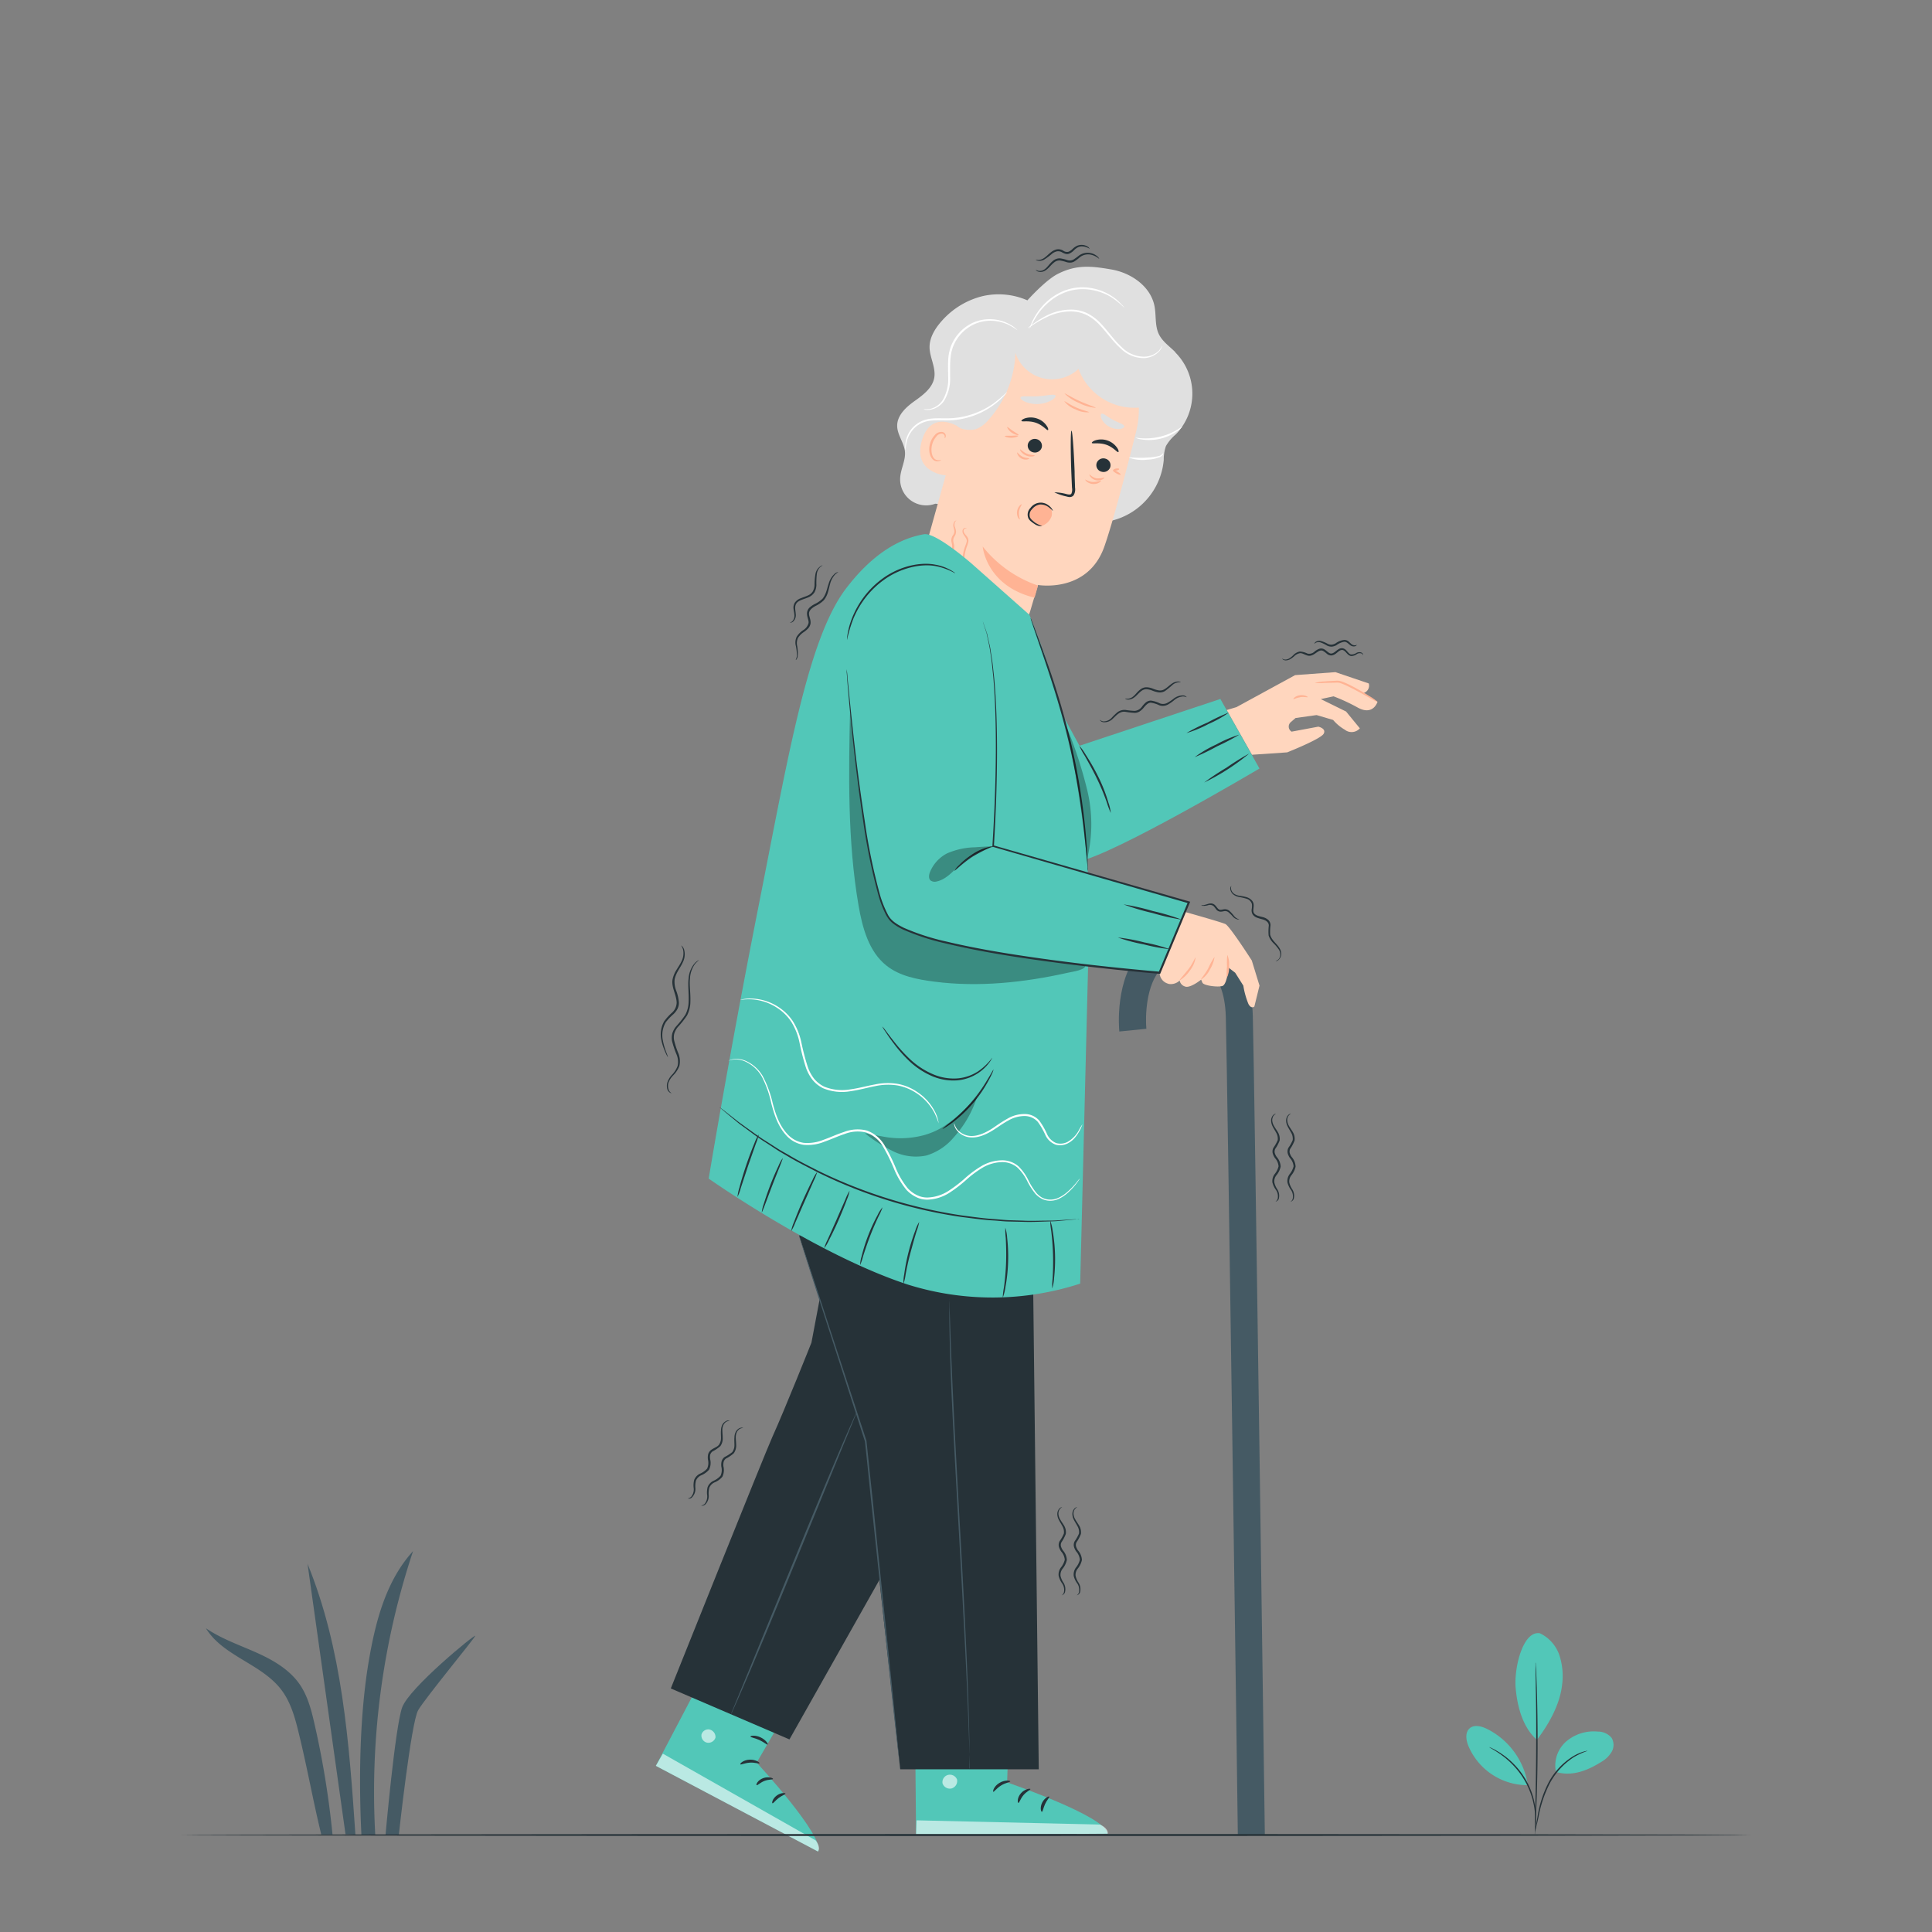 <svg xmlns="http://www.w3.org/2000/svg" viewBox="0 0 500 500"><rect x="0" y="0" width="500" height="500" fill="#808080" stroke="none"/><g id="freepik--Plants--inject-55"><path d="M79.59,404.71q4.91,35,9.83,70l2.56.09C90.35,451,88.61,426.78,79.59,404.71Z" style="fill:#455a64"></path><path d="M106.9,401.43C100,409,97.27,419.31,95.53,429.34c-2.47,14.24-2.7,31.05-2,45.48l3.59.08A197.57,197.57,0,0,1,106.9,401.43Z" style="fill:#455a64"></path><path d="M81.39,446.14c-.79-3.47-1.69-7-3.67-10-2.67-4-7-6.51-11.42-8.48s-9-3.54-13-6.26c4.42,7.25,14.46,9.18,19.57,16,2.54,3.38,3.6,7.61,4.59,11.71,2.17,8.95,3.51,16.7,5.68,25.65h2.91A228.86,228.86,0,0,0,81.39,446.14Z" style="fill:#455a64"></path><path d="M99.78,474.82s2.47-27.81,4.29-32.92,19.09-19.21,18.92-18.55-12.94,16.1-14.77,19.25-5,32.22-5,32.22Z" style="fill:#455a64"></path><path d="M398.53,422.69a9.78,9.78,0,0,1,5.05,5.72,17.35,17.35,0,0,1,.67,7.75c-.57,5-3.43,10.1-6.5,14.11-4.23-3.69-5.21-10.14-5.5-13.43-.45-5.22,1.89-14.92,6.28-14.15" style="fill:#52C7B8"></path><path d="M402.67,458.57a8.3,8.3,0,0,1,2.68-7.9,11,11,0,0,1,8.14-2.54,4.62,4.62,0,0,1,3.57,1.6,3.56,3.56,0,0,1,.06,3.6,7.24,7.24,0,0,1-2.67,2.63c-3.66,2.3-7.64,3.85-11.78,2.61" style="fill:#52C7B8"></path><path d="M397.24,474a6.22,6.22,0,0,1,.15-1c.13-.73.31-1.67.51-2.79a29.22,29.22,0,0,1,2.88-8.92,17.8,17.8,0,0,1,6.4-6.8,12.08,12.08,0,0,1,2.61-1.16c.32-.1.58-.14.75-.19s.27,0,.27,0a18.93,18.93,0,0,0-3.49,1.6,18.45,18.45,0,0,0-6.22,6.76,31.47,31.47,0,0,0-2.94,8.79c-.26,1.17-.47,2.11-.63,2.77A6,6,0,0,1,397.24,474Z" style="fill:#263238"></path><path d="M397.4,430.24a2.39,2.39,0,0,1,.05.45c0,.34.05.77.08,1.3.06,1.12.12,2.75.19,4.76.13,4,.23,9.6.21,15.75s-.18,11.71-.35,15.74c-.08,2-.16,3.64-.23,4.76,0,.54-.06,1-.09,1.3a2.39,2.39,0,0,1-.05.45,1.59,1.59,0,0,1,0-.45c0-.34,0-.77,0-1.3,0-1.17.07-2.79.11-4.77.1-4,.21-9.59.24-15.74s0-11.7-.1-15.73c0-2-.06-3.6-.07-4.77,0-.53,0-1,0-1.3A2.28,2.28,0,0,1,397.4,430.24Z" style="fill:#263238"></path><path d="M395.35,461.63a19.47,19.47,0,0,0-10.62-14.24c-1.41-.68-3.26-1.12-4.42-.07s-.91,2.94-.34,4.41A16.6,16.6,0,0,0,395.25,462" style="fill:#52C7B8"></path><path d="M385.42,452.15a5.33,5.33,0,0,1,.9.4,8.71,8.71,0,0,1,1,.54c.38.24.84.47,1.29.81A15.83,15.83,0,0,1,390.1,455a18.49,18.49,0,0,1,1.57,1.43,19.93,19.93,0,0,1,5,8.29,18.19,18.19,0,0,1,.5,2.07,16.94,16.94,0,0,1,.25,1.83,14.21,14.21,0,0,1,.07,1.53,10.11,10.11,0,0,1,0,1.15,4.78,4.78,0,0,1-.11,1c-.08,0,.06-1.4-.19-3.62a17.12,17.12,0,0,0-.29-1.8,17.85,17.85,0,0,0-.52-2,20.49,20.49,0,0,0-4.88-8.15,18.37,18.37,0,0,0-1.53-1.44c-.48-.44-1-.79-1.43-1.13C386.65,452.81,385.38,452.23,385.42,452.15Z" style="fill:#263238"></path></g><g id="freepik--Character--inject-55"><path d="M320.35,474.94c0-1.94-2.67-195.39-3.11-211.79-.34-12.72-7.53-14.61-8.65-14.83-3.49-.33-6.11.42-8,2.31-4.06,4.05-4.2,12.65-3.91,15.62l-7,.7c-.06-.57-1.32-14,5.93-21.26,3.46-3.46,8.11-4.91,13.81-4.32l.13,0c4.89.7,14.26,6.1,14.68,21.57.44,16.44,3.08,209.94,3.11,211.89Z" style="fill:#455a64"></path><path d="M306.65,236s9.37,2.63,10.48,3.14,6.83,9.43,6.83,9.43l2,6.51-1.33,5.4s-.77.77-1.54-.66a21.29,21.29,0,0,1-1.32-4.74l-2.1-3.33-1.73-1.33s-.36,4.44-1.63,4.77-4.8-.11-5.13-.88l-.33-.78s-2.86,2.32-4.19,1.77a2,2,0,0,1-1.37-1.54,3.29,3.29,0,0,1-2.82.88l-.43-.15a3,3,0,0,1-1.94-2.74h0Z" style="fill:#ffd6be"></path><path d="M309.42,247.83a7.22,7.22,0,0,1-1.49,3.36,8.67,8.67,0,0,1-2.65,2.55c-.13-.12,1-1.29,2.23-2.85S309.26,247.76,309.42,247.83Z" style="fill:#ffb394"></path><path d="M314.32,247.64a8.46,8.46,0,0,1-1.19,3.26,6.53,6.53,0,0,1-2.29,2.61c-.13-.11.93-1.25,1.83-2.87A19.76,19.76,0,0,1,314.32,247.64Z" style="fill:#ffb394"></path><path d="M317.63,247.12a6,6,0,0,1,.45,3,5.93,5.93,0,0,1-.61,3,19.69,19.69,0,0,1,.08-3A18.81,18.81,0,0,1,317.63,247.12Z" style="fill:#ffb394"></path><path d="M236.73,437.25l.35,37.65,49.56-.34c-.3-4.47-26-13.28-26-13.28l.82-24.14Z" style="fill:#52C7B8"></path><g style="opacity:0.6"><path d="M245.33,459.35a1.93,1.93,0,0,0-1.4,2.19,2,2,0,0,0,2.29,1.32,2,2,0,0,0,1.46-2.33,2,2,0,0,0-2.54-1.12" style="fill:#fff"></path></g><g style="opacity:0.6"><path d="M237.08,474.9l.12-3.8,47.48,1.1s2.21.89,2,2.36Z" style="fill:#fff"></path></g><path d="M261.46,461c0,.23-1.21.34-2.4,1.09s-1.82,1.71-2,1.62.13-1.42,1.58-2.29S261.51,460.82,261.46,461Z" style="fill:#263238"></path><path d="M266.67,463c.05.22-1,.62-1.81,1.59s-1.05,2-1.29,2-.4-1.3.64-2.49S266.66,462.81,266.67,463Z" style="fill:#263238"></path><path d="M269.64,468.89c-.22.05-.56-1.09.06-2.35s1.75-1.76,1.85-1.57-.6.86-1.08,1.9S269.88,468.87,269.64,468.89Z" style="fill:#263238"></path><path d="M261,455.51c-.1.21-1.21-.09-2.58,0s-2.43.51-2.56.32.9-1,2.51-1.11S261.12,455.33,261,455.51Z" style="fill:#263238"></path><path d="M259.8,450a4.76,4.76,0,0,1-2.48,0,11.56,11.56,0,0,1-2.6-.74,12.53,12.53,0,0,1-1.43-.7,3.1,3.1,0,0,1-.75-.55,1,1,0,0,1-.12-1.22,1.37,1.37,0,0,1,1.06-.53,3.56,3.56,0,0,1,.93.12,9.06,9.06,0,0,1,1.55.49,8.73,8.73,0,0,1,2.29,1.4c1.16,1,1.55,1.85,1.47,1.9s-.67-.64-1.85-1.46a9.87,9.87,0,0,0-2.21-1.16,9.11,9.11,0,0,0-1.43-.41c-.53-.13-1-.13-1.11.1s-.05.11.06.26a2.7,2.7,0,0,0,.55.4,14,14,0,0,0,1.32.7,13.71,13.71,0,0,0,2.4.85A18.46,18.46,0,0,1,259.8,450Z" style="fill:#263238"></path><path d="M259.49,450.29c-.09,0-.57-.78-.67-2.26a7.49,7.49,0,0,1,.33-2.57,7.71,7.71,0,0,1,.63-1.43,2,2,0,0,1,1.58-1.19,1.16,1.16,0,0,1,1,.65,2.78,2.78,0,0,1,.25.85,4.66,4.66,0,0,1,0,1.58,5.22,5.22,0,0,1-1.05,2.43c-1,1.23-2,1.51-2,1.43s.76-.56,1.5-1.74a5.16,5.16,0,0,0,.77-2.21,4.41,4.41,0,0,0-.05-1.35c-.08-.5-.28-.9-.47-.85s-.67.38-.87.78a8.17,8.17,0,0,0-.61,1.27,7.88,7.88,0,0,0-.47,2.35C259.36,449.4,259.62,450.26,259.49,450.29Z" style="fill:#263238"></path><path d="M186.49,425.08,169.73,457l42,22.17c1.77-3.91-15.9-23-15.9-23l11.63-20Z" style="fill:#52C7B8"></path><g style="opacity:0.6"><path d="M183.72,447.61a1.84,1.84,0,0,0-2.16,1.22,1.87,1.87,0,0,0,1.33,2.15,1.93,1.93,0,0,0,2.28-1.31,2,2,0,0,0-1.63-2.09" style="fill:#fff"></path></g><g style="opacity:0.6"><path d="M169.73,457l1.82-3.15,39.54,22.44s1.46,1.75.59,2.88Z" style="fill:#fff"></path></g><path d="M196.57,456.34c-.11.19-1.18-.26-2.52-.17s-2.31.62-2.46.44.76-1.13,2.38-1.21S196.71,456.19,196.57,456.34Z" style="fill:#263238"></path><path d="M200.06,460.39c-.06.21-1.12.07-2.25.52s-1.79,1.21-2,1.09.25-1.28,1.67-1.81S200.15,460.2,200.06,460.39Z" style="fill:#263238"></path><path d="M199.91,466.68c-.21-.06,0-1.18,1.11-2s2.27-.69,2.27-.49-.89.46-1.77,1.12S200.12,466.77,199.91,466.68Z" style="fill:#263238"></path><path d="M198.68,451.48c-.18.13-1-.63-2.17-1.17s-2.29-.67-2.3-.89,1.21-.45,2.61.2S198.86,451.38,198.68,451.48Z" style="fill:#263238"></path><path d="M200.18,446.26a4.74,4.74,0,0,1-2.09-1.12,11.45,11.45,0,0,1-1.86-1.8,11.92,11.92,0,0,1-.89-1.24,2.92,2.92,0,0,1-.38-.81.9.9,0,0,1,.45-1.07,1.31,1.31,0,0,1,1.13,0,2.92,2.92,0,0,1,.74.52,8.65,8.65,0,0,1,1.08,1.11,8.36,8.36,0,0,1,1.3,2.23,3.73,3.73,0,0,1,.38,2.26c-.13,0-.28-.84-.9-2.07a9.88,9.88,0,0,0-1.34-2,8.73,8.73,0,0,0-1-1c-.39-.35-.77-.55-1-.42s-.1.07-.07.24a2.78,2.78,0,0,0,.28.59,11.59,11.59,0,0,0,.8,1.18,13,13,0,0,0,1.64,1.81C199.48,445.68,200.24,446.15,200.18,446.26Z" style="fill:#263238"></path><path d="M199.77,446.39a3.39,3.39,0,0,1,.46-2.2,7,7,0,0,1,1.45-2,6.79,6.79,0,0,1,1.17-.92,1.93,1.93,0,0,1,1.87-.3,1.12,1.12,0,0,1,.59,1,3.19,3.19,0,0,1-.17.84,4.89,4.89,0,0,1-.71,1.34,5,5,0,0,1-2,1.57,3.16,3.16,0,0,1-2.33.3,19.21,19.21,0,0,0,2-.79,4.87,4.87,0,0,0,1.66-1.51,4.32,4.32,0,0,0,.57-1.16c.16-.46.17-.89,0-.93a1.29,1.29,0,0,0-1.08.26,7,7,0,0,0-1.09.8,7.72,7.72,0,0,0-1.46,1.76C200.06,445.58,199.9,446.42,199.77,446.39Z" style="fill:#263238"></path><polygon points="206.8 319.74 223.48 371.68 232.98 457.89 268.83 457.89 267.4 334.46 263.35 308.4 206.8 319.74" style="fill:#263238"></polygon><path d="M214.47,323.84,210,347.48s-6.85,17.18-10.13,24.43c-1.93,4.25-26.27,65.06-26.27,65.06l30.71,13.19,43-76.24,8.94-54Z" style="fill:#263238"></path><path d="M251,457.89a2.72,2.72,0,0,1,0-.32l0-.92-.12-3.55c-.1-3.08-.24-7.54-.48-13.05-.45-11-1.28-26.24-2.21-43S246.38,365,246,354c-.19-5.52-.29-10-.32-13.07,0-1.51,0-2.7,0-3.55,0-.38,0-.69,0-.92a1.14,1.14,0,0,1,0-.32,1.34,1.34,0,0,1,0,.32l.05.92c0,.85.06,2,.11,3.55.1,3.08.25,7.54.48,13.05.45,11,1.28,26.24,2.22,43.05s1.7,32,2.06,43c.19,5.52.28,10,.31,13.07,0,1.51,0,2.7,0,3.55,0,.38,0,.69,0,.92A1.14,1.14,0,0,1,251,457.89Z" style="fill:#455a64"></path><path d="M221.67,365.55a4.24,4.24,0,0,1-.29.81l-.93,2.29L217,377c-2.91,7.12-6.91,16.89-11.33,27.67s-8.48,20.59-11.48,27.63c-1.5,3.52-2.74,6.36-3.61,8.32l-1,2.24a4.89,4.89,0,0,1-.39.77,4.24,4.24,0,0,1,.29-.81l.93-2.28c.84-2,2-4.88,3.46-8.38,2.91-7.13,6.92-16.89,11.34-27.68s8.47-20.58,11.47-27.62c1.5-3.53,2.74-6.37,3.61-8.32l1-2.25A7.52,7.52,0,0,1,221.67,365.55Z" style="fill:#455a64"></path><path d="M245.72,336.09a15,15,0,0,1,.31-2.7c.23-1.65.54-3.95.8-6.48s.42-4.85.52-6.52a16.61,16.61,0,0,1,.24-2.71,12.2,12.2,0,0,1,.13,2.72c0,1.68-.11,4-.37,6.56s-.63,4.85-1,6.49A13.06,13.06,0,0,1,245.72,336.09Z" style="fill:#263238"></path><path d="M233,457.89a2.08,2.08,0,0,1-.07-.36c0-.27-.08-.62-.13-1.06-.12-1-.28-2.34-.48-4.1-.4-3.58-1-8.72-1.67-15.05-1.35-12.74-3.22-30.3-5.29-49.69-.52-5-1-10-1.53-14.69V373c-4.89-15.19-9.18-28.48-12.25-38L208,323.8c-.4-1.29-.71-2.29-.94-3l-.23-.78a2,2,0,0,1-.06-.27,1.34,1.34,0,0,1,.11.26l.27.76,1,3c.87,2.63,2.12,6.41,3.69,11.13l12.41,38v.05c.5,4.72,1,9.64,1.55,14.69,2,19.39,3.82,36.95,5.14,49.7.63,6.34,1.14,11.48,1.5,15.07.16,1.76.29,3.14.38,4.1,0,.45.06.81.09,1.07A2.58,2.58,0,0,1,233,457.89Z" style="fill:#455a64"></path><path d="M304.18,91.14c-1.5-1.51-3.36-2.76-4.28-4.68-1.06-2.22-.64-4.84-1.12-7.26-1-5.07-6-8.57-11.14-9.46s-9-1.32-13.85,1.13c-3.23,1.62-7.9,6.86-7.9,6.86a18.57,18.57,0,0,0-11.6-1.09A20.66,20.66,0,0,0,243.78,83c-1.73,1.93-3.23,4.29-3.21,6.88s1.69,5.28,1.21,7.92-2.92,4.45-5.1,6-4.5,3.68-4.49,6.38c0,2.32,1.74,4.31,2,6.61s-1.11,4.57-1.23,6.93a6.73,6.73,0,0,0,9.09,6.64l33.65,3.12A17.78,17.78,0,0,0,301.18,119a10.44,10.44,0,0,1,.57-3.57,11.27,11.27,0,0,1,2.54-3,15.13,15.13,0,0,0-.11-21.22Z" style="fill:#e0e0e0"></path><path d="M247.63,168.24a15.29,15.29,0,0,1-10.28-18.75l13.47-48.17C254,88.26,264.3,79.24,277.26,82.81l1.18.4A24,24,0,0,1,294,111.83c-2.84,11.31-6.13,23.76-8.2,29.64-4.3,12.16-17.16,9.92-17.16,9.92s-.88,2.86-1.94,6.49a15.29,15.29,0,0,1-19.11,10.36Z" style="fill:#ffd6be"></path><path d="M268.64,151.54a31.17,31.17,0,0,1-14.32-10.1s.87,10.2,13.43,13.24Z" style="fill:#ffb394"></path><path d="M287.34,120.88a1.83,1.83,0,0,1-2.28,1.19,1.75,1.75,0,0,1-1.26-2.18,1.83,1.83,0,0,1,2.27-1.19A1.76,1.76,0,0,1,287.34,120.88Z" style="fill:#263238"></path><path d="M289.43,117c-.3.15-1.29-1.28-3.16-1.91s-3.58-.16-3.7-.46c-.07-.13.29-.47,1-.7a5,5,0,0,1,3.06.08,5,5,0,0,1,2.42,1.8C289.51,116.43,289.57,116.91,289.43,117Z" style="fill:#263238"></path><path d="M269.59,115.85a1.85,1.85,0,0,1-2.28,1.19,1.77,1.77,0,0,1-1.27-2.19,1.85,1.85,0,0,1,2.28-1.19A1.77,1.77,0,0,1,269.59,115.85Z" style="fill:#263238"></path><path d="M271.21,111.3c-.29.16-1.28-1.27-3.16-1.9s-3.57-.16-3.7-.46c-.06-.14.29-.47,1-.7a5,5,0,0,1,3.06.08,4.81,4.81,0,0,1,2.42,1.8C271.3,110.76,271.36,111.24,271.21,111.3Z" style="fill:#263238"></path><path d="M272.86,127.41a13,13,0,0,1,3.24.48c.49.11,1,.17,1.17-.13a2.61,2.61,0,0,0,.16-1.53c-.06-1.31-.12-2.69-.18-4.13-.21-5.87-.18-10.62.05-10.63s.6,4.74.81,10.61c0,1.44.08,2.82.11,4.13a2.91,2.91,0,0,1-.39,2,1.29,1.29,0,0,1-1,.43,3.3,3.3,0,0,1-.85-.16A13.25,13.25,0,0,1,272.86,127.41Z" style="fill:#263238"></path><path d="M264.1,102.87c.23-.53,2.19-.17,4.53-.32s4.25-.68,4.53-.18c.12.24-.23.73-1,1.2a7.85,7.85,0,0,1-6.9.38C264.41,103.56,264,103.12,264.1,102.87Z" style="fill:#e0e0e0"></path><path d="M285.06,107.1c.52-.25,1.52.79,3,1.57s2.84,1.11,2.91,1.68c0,.27-.38.57-1.12.67a4.72,4.72,0,0,1-2.76-.59,4.67,4.67,0,0,1-2-2C284.78,107.72,284.83,107.22,285.06,107.1Z" style="fill:#e0e0e0"></path><path d="M248.71,110.85c-.18-.16-7.56-5.33-10.12,3.12s6.44,9.27,6.53,9S248.71,110.85,248.71,110.85Z" style="fill:#ffd6be"></path><path d="M243.51,119s-.18.06-.46.1a1.52,1.52,0,0,1-1.11-.31c-.79-.6-1.11-2.24-.69-3.78a5.22,5.22,0,0,1,1.05-2,1.77,1.77,0,0,1,1.45-.79.78.78,0,0,1,.75.67c0,.27-.07.42,0,.45s.23-.09.27-.46a1,1,0,0,0-.18-.63,1.12,1.12,0,0,0-.74-.46,2.18,2.18,0,0,0-1.94.84,5.14,5.14,0,0,0-1.22,2.2c-.47,1.72-.08,3.57,1,4.3a1.68,1.68,0,0,0,1.42.18C243.43,119.22,243.53,119.05,243.51,119Z" style="fill:#ffb394"></path><path d="M245.6,147.87s-.21-.08-.42-.4a2.31,2.31,0,0,1-.28-1.54,6,6,0,0,1,.77-2.17,4.75,4.75,0,0,0,.76-2.47c0-.44-.2-.89-.23-1.41a2.27,2.27,0,0,1,.43-1.36,1.91,1.91,0,0,0,.36-1,5.15,5.15,0,0,0-.19-1A1.78,1.78,0,0,1,247,135c.26-.32.53-.28.52-.26s-.2.08-.36.37a1.66,1.66,0,0,0,0,1.36,4.57,4.57,0,0,1,.26,1.06,2.21,2.21,0,0,1-.37,1.25,1.88,1.88,0,0,0-.35,1.12c0,.41.2.86.25,1.4a5.09,5.09,0,0,1-.85,2.71,6.09,6.09,0,0,0-.83,2,2.42,2.42,0,0,0,.1,1.4C245.48,147.7,245.63,147.84,245.6,147.87Z" style="fill:#ffb394"></path><path d="M249.91,150.18s-.23,0-.48-.35a2.79,2.79,0,0,1-.46-1.57,23.82,23.82,0,0,1,.34-5.25,11.34,11.34,0,0,1,.41-1.47,12.16,12.16,0,0,0,.44-1.27c.21-.81-.47-1.33-.83-2a1.41,1.41,0,0,1-.22-1,.83.83,0,0,1,.47-.6c.41-.19.63.07.59.07s-.22-.1-.5.09a.7.7,0,0,0-.29.48,1.2,1.2,0,0,0,.24.74c.17.27.43.51.68.86a1.76,1.76,0,0,1,.3,1.34,8.64,8.64,0,0,1-.44,1.36,13.57,13.57,0,0,0-.38,1.4,34.17,34.17,0,0,0-.47,5.15,2.94,2.94,0,0,0,.28,1.47C249.76,150,249.94,150.15,249.91,150.18Z" style="fill:#ffb394"></path><path d="M301.25,103.47a15.39,15.39,0,0,1-22.13-8,10,10,0,0,1-16.33-4.15,27.28,27.28,0,0,1-6.91,17.28,8.42,8.42,0,0,1-3.11,2.39c-1.24.47-3.91.32-4.86-.6s.07-2.13,0-3.35a25.95,25.95,0,0,1,51.7-4.23" style="fill:#e0e0e0"></path><path d="M268.13,130.43a2.78,2.78,0,0,1,4,3.23,4.07,4.07,0,0,1-2.82,2.52c-.75.06-1.12-.75-1.76-1.17a2.66,2.66,0,0,1-1.11-1.28,2.44,2.44,0,0,1,.5-2.32,3.67,3.67,0,0,1,1.64-1.18" style="fill:#ffb394"></path><path d="M269.72,136.18a3,3,0,0,1-1.92-.53,9.89,9.89,0,0,1-.83-.59,2.82,2.82,0,0,1-.82-.91,2.44,2.44,0,0,1,.53-2.69,3.25,3.25,0,0,1,4.52-.78c1.08.72,1.32,1.54,1.27,1.54A7.3,7.3,0,0,0,271,131a3.52,3.52,0,0,0-1.92-.43,3.26,3.26,0,0,0-2,1.23,2,2,0,0,0-.5,2.14,2.5,2.5,0,0,0,.67.79,9.17,9.17,0,0,0,.75.61A12.6,12.6,0,0,0,269.72,136.18Z" style="fill:#263238"></path><path d="M281.86,106.69a6.34,6.34,0,0,1-3.5-.74,6.49,6.49,0,0,1-2.91-2.1c.1-.11,1.35.86,3.12,1.63S281.88,106.54,281.86,106.69Z" style="fill:#ffb394"></path><path d="M283.58,105.55a11.22,11.22,0,0,1-4.31-1.26,11.35,11.35,0,0,1-3.76-2.45c.09-.13,1.76,1,4,2S283.62,105.4,283.58,105.55Z" style="fill:#ffb394"></path><path d="M263.51,112.79c.05.14-.72.49-1.73.51s-1.79-.3-1.75-.44.8-.06,1.74-.09S263.47,112.65,263.51,112.79Z" style="fill:#ffb394"></path><path d="M263.61,112.57c0,.13-.9,0-1.77-.59s-1.28-1.38-1.16-1.46.67.49,1.46,1S263.65,112.43,263.61,112.57Z" style="fill:#ffb394"></path><path d="M289.66,121.39c0,.14-.3.31-.73.38s-.8,0-.82-.12.31-.32.73-.39S289.64,121.24,289.66,121.39Z" style="fill:#ffb394"></path><path d="M290,122.82c-.07.13-.57,0-1.12-.33s-.94-.65-.87-.78.57,0,1.12.33S290.1,122.7,290,122.82Z" style="fill:#ffb394"></path><path d="M285.84,123.55s-.11.28-.49.49a2.5,2.5,0,0,1-3.11-.61c-.27-.34-.33-.61-.27-.64s.7.77,1.81,1A5.76,5.76,0,0,0,285.84,123.55Z" style="fill:#ffb394"></path><path d="M267.78,117.89c.06.13-1,.53-2.23,0s-1.69-1.55-1.55-1.6.7.69,1.75,1.12S267.75,117.74,267.78,117.89Z" style="fill:#ffb394"></path><path d="M239,105.86a6.83,6.83,0,0,0,1.57,0A5.34,5.34,0,0,0,244,103.5a10.91,10.91,0,0,0,1.38-6.11c0-1.21-.06-2.49,0-3.84a12,12,0,0,1,.78-4.1,11.15,11.15,0,0,1,5.4-5.82,10.72,10.72,0,0,1,10.53.78,6.59,6.59,0,0,1,.94.75c.2.18.3.29.29.3s-.46-.35-1.34-.87a10.83,10.83,0,0,0-4-1.45,10.24,10.24,0,0,0-6.17.92,10.73,10.73,0,0,0-5.13,5.59c-1,2.57-.74,5.31-.79,7.74a11.13,11.13,0,0,1-1.55,6.32,5.41,5.41,0,0,1-3.69,2.34,3.91,3.91,0,0,1-1.2,0A1.69,1.69,0,0,1,239,105.86Z" style="fill:#fff"></path><path d="M300.8,89.39a2,2,0,0,1-.12.42,4,4,0,0,1-.63,1.06A5.7,5.7,0,0,1,296,92.68a8.56,8.56,0,0,1-6.08-2.61c-1.91-1.69-3.44-4-5.42-6.06a12.15,12.15,0,0,0-3.27-2.48,9.46,9.46,0,0,0-3.68-.92,13.89,13.89,0,0,0-6.34,1.32,30,30,0,0,0-3.88,2.16,10.89,10.89,0,0,1-1.4.87,8.12,8.12,0,0,1,1.28-1A24.19,24.19,0,0,1,271,81.6a14,14,0,0,1,6.51-1.47,9.82,9.82,0,0,1,3.88.94,12.59,12.59,0,0,1,3.42,2.57c2,2.1,3.54,4.42,5.37,6.08A8.23,8.23,0,0,0,296,92.31a5.53,5.53,0,0,0,3.95-1.58A7.47,7.47,0,0,0,300.8,89.39Z" style="fill:#fff"></path><path d="M291,79.69a20.82,20.82,0,0,0-3.45-2.8,14,14,0,0,0-4.45-1.74,13.22,13.22,0,0,0-5.8,0A13.81,13.81,0,0,0,272,77.74a16.37,16.37,0,0,0-3.32,3.46,28.93,28.93,0,0,0-2.19,3.88,4.26,4.26,0,0,1,.35-1.16A15,15,0,0,1,268.4,81a16,16,0,0,1,3.33-3.63,14.08,14.08,0,0,1,5.41-2.67,13.34,13.34,0,0,1,6,0,13.77,13.77,0,0,1,4.54,1.9,11.8,11.8,0,0,1,2.52,2.14A4.56,4.56,0,0,1,291,79.69Z" style="fill:#fff"></path><path d="M306,110.34a4.68,4.68,0,0,1-1.43,1.3,12.63,12.63,0,0,1-8.88,2.12,4.89,4.89,0,0,1-1.86-.51A16.16,16.16,0,0,0,306,110.34Z" style="fill:#fff"></path><path d="M301.05,117.23s0,.16-.08.39a1.78,1.78,0,0,1-.82.7,10.59,10.59,0,0,1-3.31.65,10.22,10.22,0,0,1-4.69-.55c0-.16,2.1.21,4.65,0A16.23,16.23,0,0,0,300,118,2.34,2.34,0,0,0,301.05,117.23Z" style="fill:#fff"></path><path d="M234.35,116.47a1.12,1.12,0,0,1-.07-.33,4.65,4.65,0,0,1,0-1,7.27,7.27,0,0,1,5.39-6.56c2-.52,4.24-.22,6.49-.34A21.12,21.12,0,0,0,257,104.5a37.6,37.6,0,0,0,3.69-3.12,5.09,5.09,0,0,1-.81,1,18.16,18.16,0,0,1-2.67,2.39,20.54,20.54,0,0,1-11,4c-2.33.12-4.51-.19-6.41.28a6.78,6.78,0,0,0-4.08,2.88,7.35,7.35,0,0,0-1.22,3.23C234.35,116,234.4,116.46,234.35,116.47Z" style="fill:#fff"></path><path d="M263.91,134.44c-.05,0-.26-.13-.45-.5a2.83,2.83,0,0,1-.24-1.59,2.79,2.79,0,0,1,.65-1.46c.28-.31.53-.41.57-.36s-.57.79-.7,1.89S264,134.36,263.91,134.44Z" style="fill:#ffb394"></path><path d="M266.35,118.65c0,.06-.17.2-.54.26a2.33,2.33,0,0,1-1.42-.23,2.37,2.37,0,0,1-1-1c-.17-.33-.18-.57-.12-.59s.52.69,1.39,1.11S266.31,118.5,266.35,118.65Z" style="fill:#ffb394"></path><path d="M285,124.33s-.1.29-.47.53a2.93,2.93,0,0,1-3.24-.18c-.34-.28-.45-.53-.41-.57s.86.59,2,.63A6.84,6.84,0,0,0,285,124.33Z" style="fill:#ffb394"></path><path d="M330.13,248.71a1.72,1.72,0,0,0,.84-.55,2,2,0,0,0,.38-1.09,2.44,2.44,0,0,0-.48-1.46,11,11,0,0,0-1.28-1.5,4.94,4.94,0,0,1-1.27-2,12.93,12.93,0,0,1,.05-2.58c0-.83-.72-1.35-1.6-1.59-.44-.13-.9-.24-1.35-.41a2.41,2.41,0,0,1-1.21-.85,2,2,0,0,1-.26-1.42A5,5,0,0,0,324,234a2,2,0,0,0-1.39-1.41,16.2,16.2,0,0,0-1.93-.45,3.5,3.5,0,0,1-1.57-.71,2.15,2.15,0,0,1-.67-1.13,1,1,0,0,1,.25-1.05,1.69,1.69,0,0,0-.05,1,2,2,0,0,0,.66,1,3.36,3.36,0,0,0,1.46.57,12.72,12.72,0,0,1,2,.41,3.2,3.2,0,0,1,1,.59,1.9,1.9,0,0,1,.67,1.14c.14.91-.32,1.78.13,2.4s1.4.77,2.29,1a3.31,3.31,0,0,1,1.33.68,1.89,1.89,0,0,1,.63,1.36,13.88,13.88,0,0,0-.09,2.51c.39,1.47,1.78,2.34,2.4,3.45a2.78,2.78,0,0,1,.45,1.68,2.05,2.05,0,0,1-.52,1.2C330.59,248.84,330.1,248.72,330.13,248.71Z" style="fill:#263238"></path><path d="M320.73,237.94s-.16.09-.47,0a2.31,2.31,0,0,1-1.11-.64,11.28,11.28,0,0,0-1.25-1.24,1.4,1.4,0,0,0-.85-.28c-.31,0-.67.15-1.13.16a1.47,1.47,0,0,1-1.18-.61,9.59,9.59,0,0,0-.64-.81,1.53,1.53,0,0,0-1.5-.24,4,4,0,0,1-1.23.15c-.31,0-.46-.13-.45-.16s.17,0,.45,0a7.91,7.91,0,0,0,1.15-.3,2.77,2.77,0,0,1,.88-.16,1.51,1.51,0,0,1,1,.4c.55.51.84,1.29,1.48,1.25.33,0,.7-.14,1.13-.15a1.85,1.85,0,0,1,1.14.4,9.56,9.56,0,0,1,1.24,1.37A2.69,2.69,0,0,0,320.73,237.94Z" style="fill:#263238"></path><path d="M330.1,311a1.62,1.62,0,0,0,.56-.75,3,3,0,0,0-.56-2.46,5.8,5.8,0,0,1-.8-1.77,3,3,0,0,1,.59-2.18,5.1,5.1,0,0,0,1-2,3.58,3.58,0,0,0-.93-2.14,4,4,0,0,1-.59-1.25,2.07,2.07,0,0,1,.18-1.39,10.29,10.29,0,0,0,1.12-2,3,3,0,0,0-.4-1.92c-.3-.57-.66-1.1-.92-1.63a3.53,3.53,0,0,1-.39-1.57,2.21,2.21,0,0,1,.38-1.16c.42-.57.88-.56.86-.54a2,2,0,0,0-.69.65,2.15,2.15,0,0,0-.26,1.06,3.26,3.26,0,0,0,.43,1.39c.26.49.64,1,1,1.6a3.39,3.39,0,0,1,.49,2.22,9.72,9.72,0,0,1-1.13,2.15,1.6,1.6,0,0,0-.14,1.05,3.49,3.49,0,0,0,.53,1.08,4,4,0,0,1,1,2.48,5.19,5.19,0,0,1-1.08,2.22,2.58,2.58,0,0,0-.56,1.86,5.44,5.44,0,0,0,.69,1.66,3.09,3.09,0,0,1,.43,2.71C330.56,310.93,330.08,311,330.1,311Z" style="fill:#263238"></path><path d="M334,311c0-.05.37-.16.55-.75a3,3,0,0,0-.56-2.46,5.8,5.8,0,0,1-.8-1.77,3,3,0,0,1,.59-2.18,5.26,5.26,0,0,0,1-2,3.59,3.59,0,0,0-.94-2.14,4,4,0,0,1-.59-1.25,2.13,2.13,0,0,1,.18-1.39,10.29,10.29,0,0,0,1.12-2,3,3,0,0,0-.4-1.92c-.3-.57-.66-1.1-.91-1.63a3.42,3.42,0,0,1-.4-1.57,2.21,2.21,0,0,1,.38-1.16c.42-.57.88-.56.86-.54a1.77,1.77,0,0,0-.94,1.71,3.1,3.1,0,0,0,.42,1.39c.26.49.64,1,1,1.6a3.39,3.39,0,0,1,.48,2.22,9.72,9.72,0,0,1-1.13,2.15,1.6,1.6,0,0,0-.14,1.05,3.49,3.49,0,0,0,.53,1.08,4,4,0,0,1,1,2.48,5.19,5.19,0,0,1-1.08,2.22,2.58,2.58,0,0,0-.56,1.86,5.44,5.44,0,0,0,.69,1.66,3.09,3.09,0,0,1,.43,2.71C334.46,310.93,334,311,334,311Z" style="fill:#263238"></path><path d="M274.78,412.84s.37-.16.56-.75a3,3,0,0,0-.57-2.46,5.57,5.57,0,0,1-.79-1.77,3,3,0,0,1,.58-2.19,5.15,5.15,0,0,0,1-2,3.66,3.66,0,0,0-.93-2.15,4.2,4.2,0,0,1-.6-1.24,2.15,2.15,0,0,1,.18-1.4,9.5,9.5,0,0,0,1.12-2,3,3,0,0,0-.39-1.92c-.3-.58-.66-1.1-.92-1.64a3.22,3.22,0,0,1-.39-1.56,2.1,2.1,0,0,1,.38-1.16c.42-.57.87-.57.86-.55a2,2,0,0,0-.69.66,2.11,2.11,0,0,0-.26,1.05,3.13,3.13,0,0,0,.43,1.4c.26.49.63,1,1,1.6a3.31,3.31,0,0,1,.48,2.22,9.62,9.62,0,0,1-1.12,2.14,1.57,1.57,0,0,0-.14,1.06,3.6,3.6,0,0,0,.53,1.08,4,4,0,0,1,1,2.47,5.47,5.47,0,0,1-1.08,2.23,2.58,2.58,0,0,0-.56,1.86,5.3,5.3,0,0,0,.69,1.66,3.15,3.15,0,0,1,.43,2.71C275.24,412.81,274.76,412.86,274.78,412.84Z" style="fill:#263238"></path><path d="M278.68,412.84s.37-.16.56-.75a3,3,0,0,0-.56-2.46,5.36,5.36,0,0,1-.8-1.77,3.06,3.06,0,0,1,.58-2.19,5,5,0,0,0,1-2,3.66,3.66,0,0,0-.93-2.15,4,4,0,0,1-.59-1.24,2,2,0,0,1,.18-1.4,10.48,10.48,0,0,0,1.12-2,3,3,0,0,0-.4-1.92c-.3-.58-.66-1.1-.92-1.64a3.22,3.22,0,0,1-.39-1.56,2.1,2.1,0,0,1,.38-1.16c.42-.57.87-.57.86-.55a2,2,0,0,0-.69.66,2.11,2.11,0,0,0-.26,1.05,3.13,3.13,0,0,0,.43,1.4c.26.49.63,1,1,1.6a3.37,3.37,0,0,1,.49,2.22,9.64,9.64,0,0,1-1.13,2.14,1.57,1.57,0,0,0-.14,1.06,3.6,3.6,0,0,0,.53,1.08,4,4,0,0,1,1,2.47,5.47,5.47,0,0,1-1.08,2.23,2.58,2.58,0,0,0-.56,1.86,5.55,5.55,0,0,0,.69,1.66,3.12,3.12,0,0,1,.43,2.71C279.14,412.81,278.66,412.86,278.68,412.84Z" style="fill:#263238"></path><path d="M178,387.79a1.68,1.68,0,0,0,.85-.4,3,3,0,0,0,.66-2.43,5.77,5.77,0,0,1,.14-1.94,3,3,0,0,1,1.55-1.65,5.09,5.09,0,0,0,1.81-1.31,3.58,3.58,0,0,0,.2-2.33,4,4,0,0,1,.06-1.38,2.09,2.09,0,0,1,.82-1.14c.73-.52,1.51-.73,1.94-1.26a3,3,0,0,0,.56-1.88c0-.65-.06-1.28,0-1.87a3.34,3.34,0,0,1,.39-1.57,2.2,2.2,0,0,1,.89-.84,1,1,0,0,1,1-.08,2.18,2.18,0,0,0-.92.25,2.07,2.07,0,0,0-.72.81,3,3,0,0,0-.28,1.43c0,.56.08,1.18.09,1.88a3.33,3.33,0,0,1-.62,2.18,9.37,9.37,0,0,1-2,1.36,1.6,1.6,0,0,0-.62.87,3.6,3.6,0,0,0,0,1.19,4,4,0,0,1-.29,2.66,5.42,5.42,0,0,1-2,1.45,2.6,2.6,0,0,0-1.38,1.37,5.8,5.8,0,0,0-.18,1.79,3.1,3.1,0,0,1-.89,2.59A1,1,0,0,1,178,387.79Z" style="fill:#263238"></path><path d="M181.48,389.63a1.71,1.71,0,0,0,.85-.4,3,3,0,0,0,.66-2.43,5.71,5.71,0,0,1,.14-1.93,3,3,0,0,1,1.55-1.65,5.11,5.11,0,0,0,1.81-1.32,3.57,3.57,0,0,0,.19-2.33,4,4,0,0,1,.07-1.38,2.08,2.08,0,0,1,.82-1.14,10.35,10.35,0,0,0,1.94-1.25,3,3,0,0,0,.56-1.88c0-.65-.06-1.29,0-1.88a3.19,3.19,0,0,1,.39-1.56,2.2,2.2,0,0,1,.88-.85c.64-.3,1-.08,1-.07a2,2,0,0,0-.91.25,2.17,2.17,0,0,0-.73.81,3.2,3.2,0,0,0-.28,1.43c0,.56.09,1.17.1,1.87a3.37,3.37,0,0,1-.62,2.18,9.25,9.25,0,0,1-2,1.36,1.6,1.6,0,0,0-.62.87,3.39,3.39,0,0,0-.05,1.2,4,4,0,0,1-.28,2.65,5.16,5.16,0,0,1-2,1.45,2.61,2.61,0,0,0-1.37,1.37,5.8,5.8,0,0,0-.18,1.79,3.11,3.11,0,0,1-.9,2.6C181.9,389.83,181.45,389.64,181.48,389.63Z" style="fill:#263238"></path><path d="M352.74,169.57a.69.69,0,0,0-.63-.51,1.41,1.41,0,0,0-1,.24,2.38,2.38,0,0,1-1.45.48c-.67-.11-1.07-.7-1.48-1.11a1.45,1.45,0,0,0-.71-.45,1.17,1.17,0,0,0-.82.22c-.57.33-1,1-2,1.19a1.74,1.74,0,0,1-1.26-.44,6.83,6.83,0,0,0-.94-.71c-1.32-.73-2.41,1.78-4.2,1.13-.73-.24-1.28-.63-1.84-.56a2.74,2.74,0,0,0-1.43.74,5.47,5.47,0,0,1-1.21.87,2.26,2.26,0,0,1-1.13.24c-.67-.07-.85-.49-.82-.48a1.51,1.51,0,0,0,.83.28,2.26,2.26,0,0,0,1-.3,5.72,5.72,0,0,0,1.1-.89,3.06,3.06,0,0,1,1.63-.89,5,5,0,0,1,2,.53,2,2,0,0,0,1.85-.55,4.74,4.74,0,0,1,1.06-.64,1.62,1.62,0,0,1,1.39.06c.8.46,1.27,1.19,1.91,1.11s1.15-.71,1.8-1.1a1.56,1.56,0,0,1,1.16-.25,1.78,1.78,0,0,1,.92.59c.45.48.78,1,1.24,1A2.16,2.16,0,0,0,351,169a1.56,1.56,0,0,1,1.14-.18.81.81,0,0,1,.59.45C352.79,169.48,352.75,169.57,352.74,169.57Z" style="fill:#263238"></path><path d="M351.12,166.86s0,.23-.35.37a1.45,1.45,0,0,1-1.35-.28c-.47-.34-.9-.88-1.52-.86a4.54,4.54,0,0,0-2,.86,3,3,0,0,1-1.26.4,2.57,2.57,0,0,1-1.21-.28,8.81,8.81,0,0,0-1.7-.82,1.68,1.68,0,0,0-1.17.07c-.25.13-.33.29-.37.27s0-.21.26-.44a1.76,1.76,0,0,1,1.35-.27,7.88,7.88,0,0,1,1.82.75,2.15,2.15,0,0,0,1,.21,2.66,2.66,0,0,0,1.05-.35,4.51,4.51,0,0,1,2.29-.88A1.76,1.76,0,0,1,349,166c.27.23.47.45.67.62a1.35,1.35,0,0,0,1.06.38C351,167,351.09,166.84,351.12,166.86Z" style="fill:#263238"></path><path d="M307.13,180.45a3.24,3.24,0,0,0-.93-.22,4,4,0,0,0-2.36,1,10.75,10.75,0,0,1-1.57,1.1,2.76,2.76,0,0,1-2.26.19,7.18,7.18,0,0,0-2.18-.67c-.73,0-1.29.64-1.85,1.31a5,5,0,0,1-1,.93,2.42,2.42,0,0,1-1.31.4,19.71,19.71,0,0,1-2.4-.27c-1.5-.23-2.41,1-3.24,1.74a3,3,0,0,1-2.59.93c-.69-.17-.83-.62-.81-.61a1.74,1.74,0,0,0,.85.41,2.83,2.83,0,0,0,2.29-1,16,16,0,0,1,1.37-1.32,3,3,0,0,1,2.17-.63,21.17,21.17,0,0,0,2.33.24,2.59,2.59,0,0,0,1.95-1.16,7,7,0,0,1,.92-1,2.16,2.16,0,0,1,1.31-.51,7.33,7.33,0,0,1,2.34.72,2.32,2.32,0,0,0,1.92-.12,11.67,11.67,0,0,0,1.54-1,3.91,3.91,0,0,1,2.59-.94A1.2,1.2,0,0,1,307.13,180.45Z" style="fill:#263238"></path><path d="M305.63,176.58s-.23-.06-.62,0a2.83,2.83,0,0,0-1.52.63,21.47,21.47,0,0,1-2,1.64,2.68,2.68,0,0,1-1.62.34,7,7,0,0,1-1.64-.46,4.87,4.87,0,0,0-1.51-.36,2.09,2.09,0,0,0-1.28.42c-.75.53-1.27,1.28-1.92,1.72a2.53,2.53,0,0,1-1.73.54c-.45-.07-.62-.27-.61-.29a5.94,5.94,0,0,0,.62.08,2.47,2.47,0,0,0,1.5-.63c.56-.42,1-1.18,1.86-1.81a2.55,2.55,0,0,1,1.57-.54,5,5,0,0,1,1.68.38,6.78,6.78,0,0,0,1.52.44,2.16,2.16,0,0,0,1.33-.25c.81-.44,1.4-1.12,2.06-1.53a2.75,2.75,0,0,1,1.73-.52A.9.9,0,0,1,305.63,176.58Z" style="fill:#263238"></path><path d="M205.93,170.81a5.43,5.43,0,0,0,.31-1,12.34,12.34,0,0,0-.33-2.88,3.5,3.5,0,0,1,.25-2.1,5.66,5.66,0,0,1,1.68-1.73,3.1,3.1,0,0,0,1.41-1.84c.12-.78-.49-1.62-.39-2.72a2.2,2.2,0,0,1,.73-1.37,6.08,6.08,0,0,1,1.17-.8,7.86,7.86,0,0,0,2.07-1.38c1-1.18,1.21-2.74,1.62-3.91a5.5,5.5,0,0,1,1.53-2.56,1.78,1.78,0,0,1,1-.48,7.4,7.4,0,0,0-.85.63,5.69,5.69,0,0,0-1.32,2.52c-.17.59-.3,1.26-.52,2a5.84,5.84,0,0,1-1.09,2.15,8,8,0,0,1-2.18,1.5c-.75.42-1.54,1-1.64,1.79s.5,1.68.39,2.72a2.46,2.46,0,0,1-.64,1.3,7,7,0,0,1-1,.86,5.24,5.24,0,0,0-1.59,1.55,3.18,3.18,0,0,0-.28,1.86,10.3,10.3,0,0,1,.17,3,2.14,2.14,0,0,1-.31.76C206,170.75,206,170.82,205.93,170.81Z" style="fill:#263238"></path><path d="M212.89,146.34s-.25.11-.6.4a3,3,0,0,0-.88,1.69,20.24,20.24,0,0,0-.13,3,4.1,4.1,0,0,1-.47,1.81,3.3,3.3,0,0,1-1.56,1.32c-1.22.55-2.54.74-3.13,1.59s-.21,1.92-.18,2.78a2.24,2.24,0,0,1-.76,2c-.44.3-.77.17-.75.15s.3,0,.63-.31a2.11,2.11,0,0,0,.51-1.76c0-.41-.15-.87-.2-1.39a2.41,2.41,0,0,1,.36-1.69,3.14,3.14,0,0,1,1.53-1.11c.59-.25,1.2-.43,1.77-.69a2.74,2.74,0,0,0,1.33-1.09,3.72,3.72,0,0,0,.44-1.6,16.38,16.38,0,0,1,.26-3,3,3,0,0,1,1.1-1.76C212.6,146.3,212.89,146.32,212.89,146.34Z" style="fill:#263238"></path><path d="M173.82,282.93a1,1,0,0,1-.38-.12,1.63,1.63,0,0,1-.72-.88,3.13,3.13,0,0,1,0-1.81,5.41,5.41,0,0,1,1.22-2,6.7,6.7,0,0,0,1.44-2.3,5,5,0,0,0-.32-3,23.77,23.77,0,0,1-1.14-3.43,4.48,4.48,0,0,1,.09-2,5.17,5.17,0,0,1,1-1.79,25.3,25.3,0,0,0,2.37-3,7.62,7.62,0,0,0,.83-3.33c.1-2.25-.24-4.32,0-6.07a6.88,6.88,0,0,1,1.5-3.83,4.1,4.1,0,0,1,.86-.74,1.56,1.56,0,0,1,.35-.17,9.27,9.27,0,0,0-1.05,1,7,7,0,0,0-1.3,3.74c-.2,1.69.17,3.72.1,6.05a7.91,7.91,0,0,1-.87,3.56,23.52,23.52,0,0,1-2.39,3,5.18,5.18,0,0,0-.89,1.62,4,4,0,0,0-.07,1.76,22.47,22.47,0,0,0,1.09,3.37,5.42,5.42,0,0,1,.28,3.31,7,7,0,0,1-1.58,2.42A5.38,5.38,0,0,0,173,280.2a3,3,0,0,0,0,1.66A1.81,1.81,0,0,0,173.82,282.93Z" style="fill:#263238"></path><path d="M176.28,244.69s.11.05.26.2a2.22,2.22,0,0,1,.49.81,4.6,4.6,0,0,1-.34,3.38c-.57,1.33-1.78,2.66-2.1,4.44a6.29,6.29,0,0,0,.38,2.79,11.08,11.08,0,0,1,.73,3.16,3.54,3.54,0,0,1-.39,1.67,5.19,5.19,0,0,1-1,1.3,15.42,15.42,0,0,0-2,2.11,6.61,6.61,0,0,0-.77,4.67,18,18,0,0,0,.93,3.21,6.11,6.11,0,0,1,.39,1.18,6,6,0,0,1-.58-1.1,15.67,15.67,0,0,1-1.1-3.22,6.89,6.89,0,0,1,.72-5,14.62,14.62,0,0,1,2-2.2,3.61,3.61,0,0,0,1.22-2.62c-.06-2.05-1.42-4-1.06-6a7.39,7.39,0,0,1,1.06-2.54c.44-.72.87-1.36,1.18-2a4.66,4.66,0,0,0,.48-3.17A3.88,3.88,0,0,0,176.28,244.69Z" style="fill:#263238"></path><path d="M284.46,67a4.77,4.77,0,0,0-2.35-1.13,3.47,3.47,0,0,0-2.63.69,11.68,11.68,0,0,1-1.42,1.09,2.26,2.26,0,0,1-1,.31,3.23,3.23,0,0,1-1-.11,10.86,10.86,0,0,0-1.77-.44,2.19,2.19,0,0,0-1.46.49c-.84.64-1.41,1.54-2.16,2a2.23,2.23,0,0,1-2,.38c-.49-.17-.62-.46-.6-.47a3.11,3.11,0,0,0,.65.28,2.16,2.16,0,0,0,1.75-.49c.65-.48,1.15-1.37,2.07-2.12a2.67,2.67,0,0,1,1.79-.62,10,10,0,0,1,1.87.45,2,2,0,0,0,1.63-.15,14.41,14.41,0,0,0,1.38-1,3.84,3.84,0,0,1,4.82.22C284.36,66.69,284.48,66.94,284.46,67Z" style="fill:#263238"></path><path d="M282,64.4a3.75,3.75,0,0,0-2.08-.64,2.7,2.7,0,0,0-1,.26,4.26,4.26,0,0,0-1,.77,3.64,3.64,0,0,1-1.3.89,1.65,1.65,0,0,1-.91,0,4.37,4.37,0,0,1-.79-.34,2,2,0,0,0-1.35-.3,3.21,3.21,0,0,0-1.23.57,17.12,17.12,0,0,1-2,1.5,2.55,2.55,0,0,1-1.7.37c-.42-.1-.59-.28-.57-.3s.22.07.59.1a2.67,2.67,0,0,0,1.5-.48c.59-.35,1.13-1,1.91-1.58a3.48,3.48,0,0,1,1.42-.68,2.4,2.4,0,0,1,1.68.34,1.66,1.66,0,0,0,1.31.29,3.23,3.23,0,0,0,1.12-.76,4.32,4.32,0,0,1,1.15-.8,3,3,0,0,1,2.87.3C281.91,64.18,282,64.38,282,64.4Z" style="fill:#263238"></path><path d="M317.46,183.76,320,183l15.18-8.28,10.43-.77,8.63,2.93a2,2,0,0,1-1.45,2.5l3.71,2.24s-1.07,3.68-5.06,1.53a48.11,48.11,0,0,0-6.32-2.94l-3.3.71,6.54,3.22,3.57,4.35a2.84,2.84,0,0,1-3.92.34,11.43,11.43,0,0,1-3-2.51l-4.28-1.26-5.44.76-1.25,1.08a1.52,1.52,0,0,0,.23,2.45h0l6.91-1.29s2.15.46,1.38,1.84-9.44,4.81-9.44,4.81l-9.12.62Z" style="fill:#ffd6be"></path><path d="M340.25,176.77a9.75,9.75,0,0,1,2.56-.42c.8-.07,1.75-.12,2.8-.17a4.55,4.55,0,0,1,.84,0,4.11,4.11,0,0,1,.87.22,15.83,15.83,0,0,1,1.66.7,56.05,56.05,0,0,1,5.45,3.07,11.3,11.3,0,0,1,2.1,1.51,15.4,15.4,0,0,1-2.29-1.19c-1.4-.77-3.31-1.87-5.48-2.92-.54-.26-1.08-.5-1.6-.69a4.09,4.09,0,0,0-.76-.2,4.94,4.94,0,0,0-.77,0l-2.8.06A19.61,19.61,0,0,1,340.25,176.77Z" style="fill:#ffb394"></path><path d="M338.43,180.42c-.07.14-.88-.16-1.89,0s-1.73.61-1.82.5.56-.87,1.75-1S338.52,180.31,338.43,180.42Z" style="fill:#ffb394"></path><path d="M265.28,167.17,279.37,193l36.46-12.11,10.12,18s-38,22.54-47,24.08-26.36-19.23-26.36-19.23Z" style="fill:#52C7B8"></path><path d="M251.55,145.94s-9.36-8.22-12.43-7.68c-7.55,1.33-14.17,6.26-20,13.82-10,12.91-15,43-22.71,81.94s-13,71-13,71,28,19.75,51.58,27.44a73.36,73.36,0,0,0,44.56-.26l2.12-85.05c-1.6-9.65,2.28-20.44-3.11-46.28a206.34,206.34,0,0,0-12.15-41.76Z" style="fill:#52C7B8"></path><g style="opacity:0.3"><path d="M276.73,248.33c-6.26-1.45-15.81-1.65-22.19-2.45s-9.94-1.32-14.86-5.46c-4.46-3.75-7.19-9.2-9-14.75-4.71-14.6-6-27.86-10.68-42.45-.36,17.07-.7,34.28,2.19,51.11,1,5.77,2.64,11.94,7.23,15.57,3.46,2.75,8,3.58,12.4,4.15,11.47,1.49,23.32.21,34.6-2.32,1.23-.28,4.64-.7,4.47-1.95C280.78,248.77,277.73,248.56,276.73,248.33Z"></path></g><path d="M219.08,173.15s4.4,55.87,11.15,64.67,69.86,13.91,69.86,13.91l7.59-18.2L257,219s.61-42.74.3-45.52c-.52-4.77-3.85-27.39-16.59-27.39C226.05,146.05,218,161,219.08,173.15Z" style="fill:#52C7B8"></path><path d="M257,219a46.52,46.52,0,0,0-5.29,2.69c-2.74,1.8-4.58,3.77-4.71,3.65a5.24,5.24,0,0,1,1.13-1.37,20.1,20.1,0,0,1,3.29-2.72A12.94,12.94,0,0,1,257,219Z" style="fill:#263238"></path><path d="M305.83,238a57.6,57.6,0,0,1-7.59-1.72,59.58,59.58,0,0,1-7.46-2.22,57.6,57.6,0,0,1,7.59,1.72A58.93,58.93,0,0,1,305.83,238Z" style="fill:#263238"></path><path d="M256.79,273.73a1.16,1.16,0,0,1-.16.33,6.77,6.77,0,0,1-.57.89,11.41,11.41,0,0,1-2.81,2.69,11.62,11.62,0,0,1-5.42,1.95,14,14,0,0,1-6.94-1.24,20.2,20.2,0,0,1-5.83-4,34.36,34.36,0,0,1-3.78-4.33c-1-1.3-1.72-2.4-2.22-3.16a7.17,7.17,0,0,1-.73-1.21,8,8,0,0,1,.9,1.1c.55.72,1.33,1.78,2.34,3.05a38.48,38.48,0,0,0,3.82,4.2,20.3,20.3,0,0,0,5.71,3.85,13.66,13.66,0,0,0,6.69,1.24,11.53,11.53,0,0,0,5.26-1.78A15,15,0,0,0,256.79,273.73Z" style="fill:#263238"></path><path d="M257.12,276.8s-.06.29-.25.77a22,22,0,0,1-1,2,33.18,33.18,0,0,1-4.11,6,33.6,33.6,0,0,1-5.33,5,20,20,0,0,1-1.83,1.24,2.29,2.29,0,0,1-.72.37,29.47,29.47,0,0,1,2.32-1.9,40.42,40.42,0,0,0,9.35-10.88C256.54,277.8,257.05,276.76,257.12,276.8Z" style="fill:#263238"></path><path d="M196.37,293.57a12.21,12.21,0,0,1-.75,2.4l-2,5.7-1.89,5.74a11.94,11.94,0,0,1-.87,2.36,11.87,11.87,0,0,1,.51-2.46c.39-1.5,1-3.56,1.76-5.8s1.53-4.25,2.13-5.68A11.19,11.19,0,0,1,196.37,293.57Z" style="fill:#263238"></path><path d="M202.55,299.75c.14.07-1.19,3.15-2.67,7s-2.59,7-2.73,7a8.4,8.4,0,0,1,.51-2.15c.39-1.3,1-3.08,1.73-5s1.51-3.65,2.09-4.88A9.38,9.38,0,0,1,202.55,299.75Z" style="fill:#263238"></path><path d="M211.5,303.28a13.66,13.66,0,0,1-.9,2.29L208.2,311c-.89,2-1.69,3.86-2.38,5.42a12.29,12.29,0,0,1-1.08,2.22,10.37,10.37,0,0,1,.74-2.35c.53-1.43,1.31-3.38,2.25-5.5s1.84-4,2.53-5.37A10.33,10.33,0,0,1,211.5,303.28Z" style="fill:#263238"></path><path d="M219.87,308.17a10.26,10.26,0,0,1-.7,2.29c-.51,1.39-1.27,3.28-2.17,5.34s-1.81,3.89-2.49,5.2a10.44,10.44,0,0,1-1.21,2.06,11,11,0,0,1,.88-2.22l2.34-5.25c.86-2,1.64-3.74,2.3-5.27A12.09,12.09,0,0,1,219.87,308.17Z" style="fill:#263238"></path><path d="M228.4,312.44a12.82,12.82,0,0,1-.94,2.17c-.62,1.31-1.45,3.14-2.25,5.21s-1.43,4-1.86,5.36a13.21,13.21,0,0,1-.76,2.23,8.7,8.7,0,0,1,.41-2.33,43.49,43.49,0,0,1,1.73-5.45,44.08,44.08,0,0,1,2.4-5.19A9.17,9.17,0,0,1,228.4,312.44Z" style="fill:#263238"></path><path d="M237.89,316.24a13,13,0,0,1-.66,2.34c-.45,1.43-1,3.41-1.6,5.62s-1,4.24-1.27,5.71a12.56,12.56,0,0,1-.54,2.37,9.81,9.81,0,0,1,.18-2.43,51.33,51.33,0,0,1,1.12-5.77,52.91,52.91,0,0,1,1.76-5.62A9.29,9.29,0,0,1,237.89,316.24Z" style="fill:#263238"></path><path d="M266.72,159.94a3.25,3.25,0,0,1,.28.62l.71,1.83c.6,1.6,1.47,3.91,2.49,6.78A214.1,214.1,0,0,1,277.11,192a172.54,172.54,0,0,1,3.85,23.5c.26,3,.45,5.5.52,7.2,0,.81.06,1.46.09,2a3.38,3.38,0,0,1,0,.69,3.54,3.54,0,0,1-.1-.68c0-.5-.11-1.15-.18-2-.13-1.69-.38-4.14-.69-7.17a190.57,190.57,0,0,0-4-23.42c-2.12-9-4.8-17-6.75-22.78l-2.33-6.83-.62-1.86A3.72,3.72,0,0,1,266.72,159.94Z" style="fill:#263238"></path><path d="M254.35,160.84s.13.33.36,1l.43,1.23c.08.25.18.51.27.79s.13.61.21.94c.15.66.32,1.4.51,2.21s.29,1.73.45,2.7.32,2,.43,3.15.27,2.32.37,3.6c.86,10.16.92,24.81-.16,42.53l-.15-.22,50.68,14.52.27.08-.11.27-7.58,18.2-.07.18-.19,0-3.43-.3c-9.24-.86-18.24-1.88-26.91-3.08s-17-2.57-24.85-4.45a60.31,60.31,0,0,1-11.19-3.64,14.05,14.05,0,0,1-2.47-1.48,6.14,6.14,0,0,1-1.06-1,10.31,10.31,0,0,1-.8-1.19,27.46,27.46,0,0,1-2-5.11,153.44,153.44,0,0,1-4-19.49c-1.8-12-2.77-21.83-3.42-28.59-.32-3.39-.54-6-.68-7.8-.06-.89-.11-1.56-.15-2s0-.69,0-.69,0,.23.09.69.11,1.15.19,2c.18,1.79.44,4.41.78,7.79.71,6.75,1.73,16.54,3.59,28.55a153.47,153.47,0,0,0,4,19.43,27.85,27.85,0,0,0,2,5c.81,1.65,2.46,2.61,4.14,3.45A59.43,59.43,0,0,0,245,243.69c7.8,1.86,16.14,3.21,24.8,4.42s17.66,2.21,26.89,3.06l3.42.3-.26.16,7.59-18.2.16.34L257,219.17l-.17,0V219c1.13-17.69,1.13-32.34.34-42.48-.08-1.27-.23-2.47-.34-3.59s-.24-2.18-.39-3.15-.26-1.88-.43-2.7-.33-1.55-.47-2.21c-.07-.33-.14-.64-.2-.94s-.18-.55-.25-.79l-.4-1.24C254.44,161.19,254.35,160.84,254.35,160.84Z" style="fill:#263238"></path><path d="M247.23,148.4a16.07,16.07,0,0,0-5.25-1.92c-3.4-.59-8.41.3-12.8,3.29a22.9,22.9,0,0,0-5.36,5.13,24,24,0,0,0-3,5.29,38.18,38.18,0,0,0-1.61,5.4,1.66,1.66,0,0,1,0-.39,10.48,10.48,0,0,1,.15-1.13,20.23,20.23,0,0,1,1.11-4,23.56,23.56,0,0,1,3-5.44,22.92,22.92,0,0,1,5.46-5.27c4.5-3.07,9.67-3.93,13.15-3.22a12.46,12.46,0,0,1,3.94,1.4,10.33,10.33,0,0,1,1,.63C247.14,148.3,247.24,148.39,247.23,148.4Z" style="fill:#263238"></path><path d="M287.47,210.4a21.7,21.7,0,0,1-1-2.66,56.14,56.14,0,0,0-2.6-6.26c-1.15-2.38-2.35-4.47-3.21-6a17.21,17.21,0,0,1-1.34-2.49,14,14,0,0,1,1.65,2.3,56.8,56.8,0,0,1,3.37,5.95,39.49,39.49,0,0,1,2.48,6.37A12,12,0,0,1,287.47,210.4Z" style="fill:#263238"></path><path d="M323.31,195a56.76,56.76,0,0,1-11.67,7.51,67,67,0,0,1,5.78-3.84A67.23,67.23,0,0,1,323.31,195Z" style="fill:#263238"></path><path d="M320.73,190.13a56.81,56.81,0,0,1-5.72,3,55.86,55.86,0,0,1-5.83,2.82,31.49,31.49,0,0,1,5.59-3.28A31.94,31.94,0,0,1,320.73,190.13Z" style="fill:#263238"></path><path d="M318.09,184.38a29.16,29.16,0,0,1-5.36,3,29.66,29.66,0,0,1-5.69,2.34A47.87,47.87,0,0,1,312.5,187,48.11,48.11,0,0,1,318.09,184.38Z" style="fill:#263238"></path><path d="M302.78,245.66A47.31,47.31,0,0,1,296,244.4a46,46,0,0,1-6.71-1.78,46.6,46.6,0,0,1,6.82,1.27A46.82,46.82,0,0,1,302.78,245.66Z" style="fill:#263238"></path><path d="M260.17,317.72a10.57,10.57,0,0,1,.48,2.63,43,43,0,0,1,.24,6.47,43.4,43.4,0,0,1-.71,6.43,11.37,11.37,0,0,1-.67,2.6,17,17,0,0,1,.31-2.66c.22-1.63.46-3.88.55-6.39s0-4.77-.08-6.41A19.5,19.5,0,0,1,260.17,317.72Z" style="fill:#263238"></path><path d="M271.8,315.92a10.68,10.68,0,0,1,.62,2.52,44.35,44.35,0,0,1,.36,12.46,10.31,10.31,0,0,1-.47,2.55,17.1,17.1,0,0,1,.11-2.58c.09-1.59.17-3.78.1-6.2s-.28-4.6-.47-6.18A16.24,16.24,0,0,1,271.8,315.92Z" style="fill:#263238"></path><path d="M279.43,315.48a.7.7,0,0,1-.25,0l-.76.09-2.91.27-2.1.19c-.77.05-1.61.06-2.52.09-1.8.05-3.85.18-6.12.09l-3.57-.08c-1.24,0-2.52-.17-3.85-.26-2.67-.13-5.5-.54-8.48-.91a123.94,123.94,0,0,1-37.19-11.54c-2.67-1.38-5.23-2.65-7.51-4-1.15-.69-2.28-1.3-3.32-2l-3-1.95c-1.93-1.21-3.55-2.48-5-3.54-.72-.53-1.41-1-2-1.5l-1.63-1.34L187,287.24l-.58-.49c-.13-.12-.19-.18-.18-.19l.22.15.6.45,2.3,1.8,1.66,1.31c.61.46,1.31.93,2,1.46,1.47,1,3.1,2.28,5,3.46l3,1.92c1,.66,2.18,1.27,3.33,1.94,2.28,1.38,4.84,2.63,7.5,4a127.41,127.41,0,0,0,37.05,11.5c3,.38,5.78.8,8.44.95,1.33.1,2.61.24,3.84.29l3.55.11c2.27.12,4.32,0,6.12,0,.89,0,1.73,0,2.5-.05l2.11-.14,2.91-.18.76,0Z" style="fill:#263238"></path><g style="opacity:0.3"><path d="M228.57,294.15l-4.75-.88a39.33,39.33,0,0,0,7.37,4.7,13.35,13.35,0,0,0,8.53,1.08,14.74,14.74,0,0,0,7.13-4.73,28.18,28.18,0,0,0,6-10.43c-5.66,5.86-8.9,8.5-13.59,9.85A23.59,23.59,0,0,1,228.57,294.15Z"></path></g><g style="opacity:0.3"><path d="M252.35,219.28a19,19,0,0,0-7.3,1.6,9.52,9.52,0,0,0-4.34,4.73c-.31.75-.47,1.73.13,2.26a1.87,1.87,0,0,0,1.62.24c2.41-.53,4.11-2.58,5.92-4.25a20.22,20.22,0,0,1,8.49-4.62L257,219C255.61,219.08,253.75,219.16,252.35,219.28Z"></path></g><g style="opacity:0.3"><path d="M281.41,204.64a112.84,112.84,0,0,0-5.51-16.85,311.56,311.56,0,0,1,5.46,35.26l0-.82A37.62,37.62,0,0,0,281.41,204.64Z"></path></g><path d="M279.43,305.05a1.18,1.18,0,0,1-.16.27c-.12.18-.3.44-.54.76a17.12,17.12,0,0,1-2.42,2.64,9.52,9.52,0,0,1-2.15,1.47,5.18,5.18,0,0,1-3.05.52,4.73,4.73,0,0,1-1.66-.56A6.16,6.16,0,0,1,268,309a18,18,0,0,1-2.16-3.35,12.58,12.58,0,0,0-2.49-3.45,6,6,0,0,0-4.21-1.44,10.44,10.44,0,0,0-4.71,1.35,27.43,27.43,0,0,0-4.26,3.14,34.73,34.73,0,0,1-4.48,3.45,11.18,11.18,0,0,1-5.66,1.77,6.35,6.35,0,0,1-3-.71,8.17,8.17,0,0,1-2.51-1.9,21.71,21.71,0,0,1-3.19-5.45,45.78,45.78,0,0,0-2.75-5.57,8.23,8.23,0,0,0-4.4-3.74,9.25,9.25,0,0,0-5.6.38c-1.81.59-3.51,1.4-5.25,2a11.53,11.53,0,0,1-5.35.8,7.52,7.52,0,0,1-4.48-2.43c-2.28-2.48-3.15-5.56-3.86-8.2a28.21,28.21,0,0,0-2.47-7,9.47,9.47,0,0,0-4-3.79,6,6,0,0,0-3.41-.64c-.8.11-1.19.31-1.21.27l.29-.13a5.31,5.31,0,0,1,.9-.25,6,6,0,0,1,3.52.57,9.53,9.53,0,0,1,4.13,3.82,28.5,28.5,0,0,1,2.58,7c.72,2.64,1.61,5.64,3.81,8a7.09,7.09,0,0,0,4.23,2.27,11,11,0,0,0,5.13-.8c1.71-.6,3.41-1.41,5.25-2a9.73,9.73,0,0,1,5.91-.4,8.73,8.73,0,0,1,4.68,3.95,45.53,45.53,0,0,1,2.8,5.64,20.68,20.68,0,0,0,3.1,5.31,7.46,7.46,0,0,0,2.34,1.78,5.92,5.92,0,0,0,2.79.67,10.7,10.7,0,0,0,5.4-1.68,34.64,34.64,0,0,0,4.43-3.4,27.26,27.26,0,0,1,4.35-3.17,10.74,10.74,0,0,1,4.92-1.38,6.4,6.4,0,0,1,4.48,1.56,12.9,12.9,0,0,1,2.55,3.58,17.39,17.39,0,0,0,2.08,3.3,5.72,5.72,0,0,0,1.34,1.14,4.63,4.63,0,0,0,1.55.54,5,5,0,0,0,2.91-.46,9.73,9.73,0,0,0,2.12-1.39,18.78,18.78,0,0,0,2.46-2.55l.58-.73A1.76,1.76,0,0,1,279.43,305.05Z" style="fill:#fff"></path><path d="M242.93,290.72a26.1,26.1,0,0,0-1-2.53,13.9,13.9,0,0,0-4.93-5.4,13.26,13.26,0,0,0-4.69-1.87,15.65,15.65,0,0,0-5.8.17c-2,.38-4.15,1-6.43,1.32a12.71,12.71,0,0,1-7-.75,8.1,8.1,0,0,1-2.86-2.28,11.06,11.06,0,0,1-1.66-3.12,57.28,57.28,0,0,1-1.63-6.36,16.72,16.72,0,0,0-2.12-5.42,12.62,12.62,0,0,0-3.57-3.57,13.46,13.46,0,0,0-6.94-2.29c-1.75-.05-2.71.21-2.72.14a9.2,9.2,0,0,1,2.73-.34,13.37,13.37,0,0,1,7.13,2.18,12.82,12.82,0,0,1,3.72,3.64,16.66,16.66,0,0,1,2.23,5.54,61.33,61.33,0,0,0,1.65,6.31,10.53,10.53,0,0,0,1.59,3,7.73,7.73,0,0,0,2.67,2.13,12.33,12.33,0,0,0,6.75.71c2.23-.3,4.34-.91,6.41-1.28a15.86,15.86,0,0,1,6-.12,13.15,13.15,0,0,1,4.81,2,13.58,13.58,0,0,1,4.91,5.61A9.39,9.39,0,0,1,242.93,290.72Z" style="fill:#fff"></path><path d="M280.11,291s0,.15-.14.41a11.42,11.42,0,0,1-.52,1.12,9.68,9.68,0,0,1-1.06,1.65,5.9,5.9,0,0,1-2,1.69,4.36,4.36,0,0,1-3.18.37,4.8,4.8,0,0,1-2.67-2.5,19.58,19.58,0,0,0-1.94-3.38,4.6,4.6,0,0,0-3.59-1.53,8.37,8.37,0,0,0-3.94,1.09c-1.19.63-2.27,1.4-3.33,2.09-2.08,1.42-4.3,2.45-6.3,2.36a5,5,0,0,1-4-2.09,3.45,3.45,0,0,1-.49-1.16c-.05-.28-.05-.43,0-.43a5.11,5.11,0,0,0,.68,1.47,4.9,4.9,0,0,0,3.82,1.84c1.88,0,4-1,6-2.39a38.73,38.73,0,0,1,3.35-2.14,8.7,8.7,0,0,1,4.18-1.16,5,5,0,0,1,4,1.72,18.74,18.74,0,0,1,2,3.48,4.41,4.41,0,0,0,2.38,2.32,4,4,0,0,0,2.89-.29,7.55,7.55,0,0,0,3-3.11A15.68,15.68,0,0,1,280.11,291Z" style="fill:#fff"></path></g><g id="freepik--Floor--inject-55"><path d="M453,474.9c0,.14-90.89.26-203,.26S47,475,47,474.9s90.87-.26,203-.26S453,474.75,453,474.9Z" style="fill:#263238"></path></g></svg>